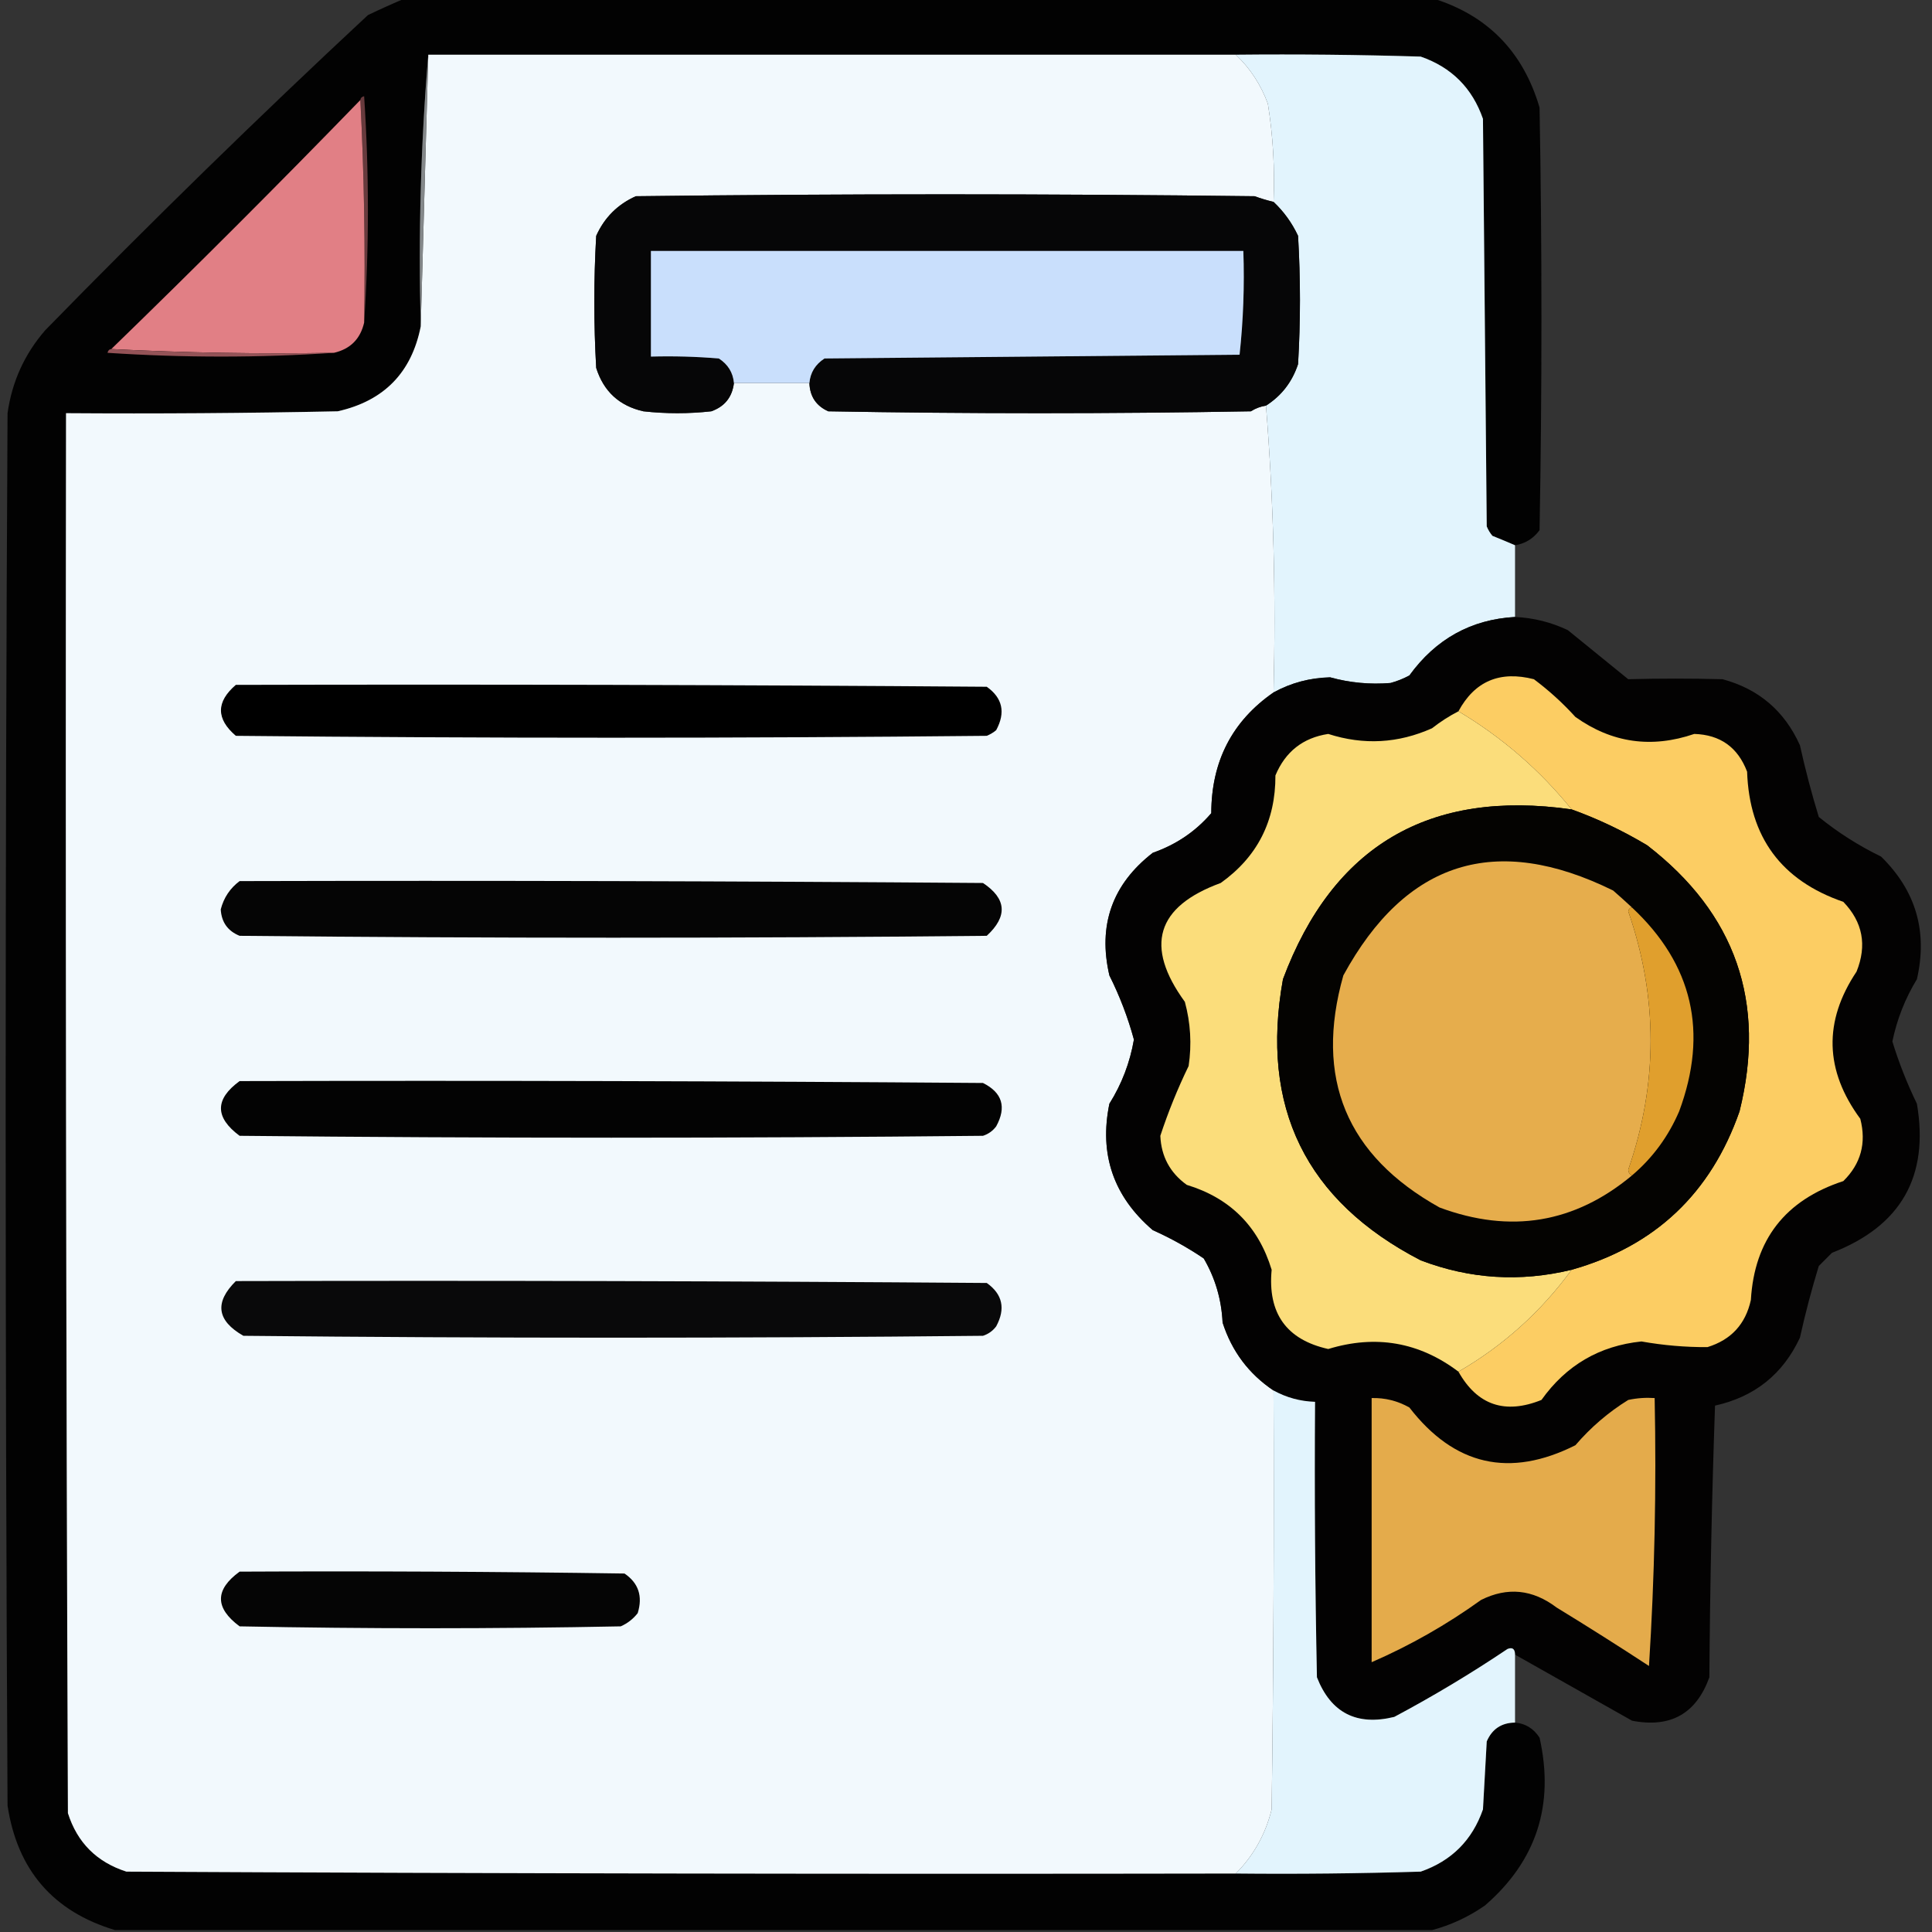 <?xml version="1.0" encoding="UTF-8"?>
<!DOCTYPE svg PUBLIC "-//W3C//DTD SVG 1.1//EN" "http://www.w3.org/Graphics/SVG/1.1/DTD/svg11.dtd">
<svg xmlns="http://www.w3.org/2000/svg" version="1.1" width="512px" height="512px" style="shape-rendering:geometricPrecision; text-rendering:geometricPrecision; image-rendering:optimizeQuality; fill-rule:evenodd; clip-rule:evenodd" xmlns:xlink="http://www.w3.org/1999/xlink">
<rect width="100%" height="100%" fill="#333333" stroke="none"/>
<g><path style="opacity:0.975" fill="#020202" d="M 107.5,-0.5 C 198.167,-0.5 288.833,-0.5 379.5,-0.5C 394.124,3.958 403.624,13.625 408,28.5C 408.667,65.833 408.667,103.167 408,140.5C 406.362,142.734 404.195,144.067 401.5,144.5C 399.611,143.678 397.611,142.845 395.5,142C 394.874,141.25 394.374,140.416 394,139.5C 393.667,103.5 393.333,67.5 393,31.5C 390.167,23.333 384.667,17.833 376.5,15C 360.17,14.5 343.837,14.333 327.5,14.5C 256.167,14.5 184.833,14.5 113.5,14.5C 111.51,38.143 110.843,62.143 111.5,86.5C 109.086,98.748 101.753,106.248 89.5,109C 65.502,109.5 41.502,109.667 17.5,109.5C 17.333,233.167 17.5,356.834 18,480.5C 20.474,488.307 25.64,493.474 33.5,496C 131.499,496.5 229.499,496.667 327.5,496.5C 343.837,496.667 360.17,496.5 376.5,496C 384.667,493.167 390.167,487.667 393,479.5C 393.333,473.5 393.667,467.5 394,461.5C 395.41,458.211 397.91,456.544 401.5,456.5C 404.263,456.744 406.429,458.077 408,460.5C 412.007,478.336 407.173,493.169 393.5,505C 389.123,508.025 384.456,510.192 379.5,511.5C 263.167,511.5 146.833,511.5 30.5,511.5C 14.091,506.583 4.59,495.583 2,478.5C 1.333,355.5 1.333,232.5 2,109.5C 3.178,101.147 6.511,93.814 12,87.5C 39.891,58.941 68.391,31.108 97.5,4C 100.893,2.38 104.226,0.88 107.5,-0.5 Z"/></g>
<g><path style="opacity:1" fill="#f2f9fd" d="M 113.5,14.5 C 184.833,14.5 256.167,14.5 327.5,14.5C 331.318,18.121 334.151,22.454 336,27.5C 337.376,36.098 337.876,44.765 337.5,53.5C 335.821,53.108 334.154,52.608 332.5,52C 277.833,51.333 223.167,51.333 168.5,52C 163.667,54.167 160.167,57.667 158,62.5C 157.333,74.167 157.333,85.833 158,97.5C 159.963,103.731 164.13,107.564 170.5,109C 176.5,109.667 182.5,109.667 188.5,109C 192.046,107.744 194.046,105.244 194.5,101.5C 201.167,101.5 207.833,101.5 214.5,101.5C 214.625,105.063 216.292,107.563 219.5,109C 256.833,109.667 294.167,109.667 331.5,109C 332.745,108.209 334.078,107.709 335.5,107.5C 337.491,132.478 338.157,157.811 337.5,183.5C 326.529,191.103 321.029,201.77 321,215.5C 316.86,220.334 311.694,223.834 305.5,226C 294.744,234.353 290.91,245.186 294,258.5C 296.746,263.984 298.913,269.651 300.5,275.5C 299.449,281.6 297.282,287.267 294,292.5C 291.247,305.906 295.08,317.072 305.5,326C 310.242,328.12 314.742,330.62 319,333.5C 322.04,338.692 323.707,344.359 324,350.5C 326.443,358.101 330.943,364.101 337.5,368.5C 337.667,405.502 337.5,442.502 337,479.5C 335.375,486.089 332.208,491.756 327.5,496.5C 229.499,496.667 131.499,496.5 33.5,496C 25.64,493.474 20.474,488.307 18,480.5C 17.5,356.834 17.333,233.167 17.5,109.5C 41.502,109.667 65.502,109.5 89.5,109C 101.753,106.248 109.086,98.748 111.5,86.5C 112.176,62.598 112.843,38.598 113.5,14.5 Z"/></g>
<g><path style="opacity:1" fill="#e2f4fd" d="M 327.5,14.5 C 343.837,14.333 360.17,14.5 376.5,15C 384.667,17.833 390.167,23.333 393,31.5C 393.333,67.5 393.667,103.5 394,139.5C 394.374,140.416 394.874,141.25 395.5,142C 397.611,142.845 399.611,143.678 401.5,144.5C 401.5,150.833 401.5,157.167 401.5,163.5C 389.857,164.161 380.524,169.328 373.5,179C 371.913,179.862 370.246,180.529 368.5,181C 363.064,181.443 357.731,180.943 352.5,179.5C 347.124,179.629 342.124,180.962 337.5,183.5C 338.157,157.811 337.491,132.478 335.5,107.5C 339.614,104.879 342.447,101.212 344,96.5C 344.667,85.167 344.667,73.833 344,62.5C 342.389,59.062 340.223,56.062 337.5,53.5C 337.876,44.765 337.376,36.098 336,27.5C 334.151,22.454 331.318,18.121 327.5,14.5 Z"/></g>
<g><path style="opacity:1" fill="#84888a" d="M 113.5,14.5 C 112.843,38.598 112.176,62.598 111.5,86.5C 110.843,62.143 111.51,38.143 113.5,14.5 Z"/></g>
<g><path style="opacity:1" fill="#673a3d" d="M 95.5,26.5 C 95.56,25.957 95.893,25.624 96.5,25.5C 97.828,45.663 97.828,65.663 96.5,85.5C 96.83,65.66 96.497,45.993 95.5,26.5 Z"/></g>
<g><path style="opacity:1" fill="#e17f85" d="M 95.5,26.5 C 96.497,45.993 96.83,65.66 96.5,85.5C 95.5,89.833 92.833,92.5 88.5,93.5C 68.66,93.83 48.993,93.497 29.5,92.5C 51.833,70.833 73.833,48.833 95.5,26.5 Z"/></g>
<g><path style="opacity:1" fill="#060607" d="M 337.5,53.5 C 340.223,56.062 342.389,59.062 344,62.5C 344.667,73.833 344.667,85.167 344,96.5C 342.447,101.212 339.614,104.879 335.5,107.5C 334.078,107.709 332.745,108.209 331.5,109C 294.167,109.667 256.833,109.667 219.5,109C 216.292,107.563 214.625,105.063 214.5,101.5C 214.744,98.737 216.077,96.571 218.5,95C 255.167,94.667 291.833,94.333 328.5,94C 329.485,84.917 329.818,75.751 329.5,66.5C 277.167,66.5 224.833,66.5 172.5,66.5C 172.5,75.833 172.5,85.167 172.5,94.5C 178.509,94.334 184.509,94.501 190.5,95C 192.923,96.571 194.256,98.737 194.5,101.5C 194.046,105.244 192.046,107.744 188.5,109C 182.5,109.667 176.5,109.667 170.5,109C 164.13,107.564 159.963,103.731 158,97.5C 157.333,85.833 157.333,74.167 158,62.5C 160.167,57.667 163.667,54.167 168.5,52C 223.167,51.333 277.833,51.333 332.5,52C 334.154,52.608 335.821,53.108 337.5,53.5 Z"/></g>
<g><path style="opacity:1" fill="#c9dffc" d="M 214.5,101.5 C 207.833,101.5 201.167,101.5 194.5,101.5C 194.256,98.737 192.923,96.571 190.5,95C 184.509,94.501 178.509,94.334 172.5,94.5C 172.5,85.167 172.5,75.833 172.5,66.5C 224.833,66.5 277.167,66.5 329.5,66.5C 329.818,75.751 329.485,84.917 328.5,94C 291.833,94.333 255.167,94.667 218.5,95C 216.077,96.571 214.744,98.737 214.5,101.5 Z"/></g>
<g><path style="opacity:1" fill="#945357" d="M 29.5,92.5 C 48.993,93.497 68.66,93.83 88.5,93.5C 68.663,94.828 48.663,94.828 28.5,93.5C 28.624,92.893 28.957,92.56 29.5,92.5 Z"/></g>
<g><path style="opacity:0.98" fill="#030202" d="M 401.5,163.5 C 406.397,163.724 411.064,164.891 415.5,167C 420.833,171.333 426.167,175.667 431.5,180C 439.824,179.779 448.157,179.779 456.5,180C 466.085,182.583 472.918,188.416 477,197.5C 478.424,203.936 480.091,210.269 482,216.5C 487.077,220.624 492.577,224.124 498.5,227C 507.732,236.031 510.898,246.864 508,259.5C 504.885,264.619 502.718,270.119 501.5,276C 503.215,281.609 505.381,287.109 508,292.5C 511.286,311.757 503.786,324.923 485.5,332C 484.333,333.167 483.167,334.333 482,335.5C 480.091,341.731 478.424,348.064 477,354.5C 472.483,364.181 464.983,370.181 454.5,372.5C 453.667,396.493 453.167,420.493 453,444.5C 449.517,454.161 442.684,457.994 432.5,456C 422.144,450.157 411.811,444.323 401.5,438.5C 401.483,436.972 400.816,436.472 399.5,437C 389.799,443.516 379.799,449.516 369.5,455C 359.532,457.434 352.699,453.934 349,444.5C 348.5,420.169 348.333,395.836 348.5,371.5C 344.588,371.376 340.921,370.376 337.5,368.5C 330.943,364.101 326.443,358.101 324,350.5C 323.707,344.359 322.04,338.692 319,333.5C 314.742,330.62 310.242,328.12 305.5,326C 295.08,317.072 291.247,305.906 294,292.5C 297.282,287.267 299.449,281.6 300.5,275.5C 298.913,269.651 296.746,263.984 294,258.5C 290.91,245.186 294.744,234.353 305.5,226C 311.694,223.834 316.86,220.334 321,215.5C 321.029,201.77 326.529,191.103 337.5,183.5C 342.124,180.962 347.124,179.629 352.5,179.5C 357.731,180.943 363.064,181.443 368.5,181C 370.246,180.529 371.913,179.862 373.5,179C 380.524,169.328 389.857,164.161 401.5,163.5 Z"/></g>
<g><path style="opacity:1" fill="#fccd63" d="M 386.5,363.5 C 398.367,356.636 408.367,347.636 416.5,336.5C 438.564,330.272 453.398,316.272 461,294.5C 468.144,265.596 459.977,242.096 436.5,224C 430.054,220.141 423.387,216.975 416.5,214.5C 408.053,204.054 398.053,195.387 386.5,188.5C 390.807,180.521 397.474,177.688 406.5,180C 410.466,182.964 414.133,186.297 417.5,190C 427.161,196.881 437.661,198.381 449,194.5C 455.878,194.707 460.544,198.041 463,204.5C 463.592,221.854 472.092,233.354 488.5,239C 493.654,244.344 494.82,250.511 492,257.5C 483.211,270.658 483.545,283.658 493,296.5C 494.65,302.926 493.15,308.426 488.5,313C 473.103,318.044 464.937,328.544 464,344.5C 462.601,350.9 458.767,355.066 452.5,357C 446.65,357.033 440.817,356.533 435,355.5C 423.874,356.65 415.041,361.816 408.5,371C 398.831,374.891 391.498,372.391 386.5,363.5 Z"/></g>
<g><path style="opacity:1" fill="#000000" d="M 62.5,181.5 C 128.834,181.333 195.168,181.5 261.5,182C 265.696,184.981 266.529,188.814 264,193.5C 263.25,194.126 262.416,194.626 261.5,195C 195.167,195.667 128.833,195.667 62.5,195C 57.248,190.506 57.248,186.006 62.5,181.5 Z"/></g>
<g><path style="opacity:1" fill="#fbdd7b" d="M 386.5,188.5 C 398.053,195.387 408.053,204.054 416.5,214.5C 378.739,209.117 353.239,224.117 340,259.5C 333.879,293.424 346.046,318.257 376.5,334C 389.553,338.977 402.886,339.81 416.5,336.5C 408.367,347.636 398.367,356.636 386.5,363.5C 376.093,355.654 364.593,353.654 352,357.5C 340.913,355.031 335.913,348.031 337,336.5C 333.5,325 326,317.5 314.5,314C 310.066,310.8 307.733,306.466 307.5,301C 309.586,294.663 312.086,288.496 315,282.5C 315.851,276.747 315.517,271.08 314,265.5C 303.253,250.745 306.419,240.245 323.5,234C 333.212,227.077 338.045,217.577 338,205.5C 340.639,199.188 345.306,195.521 352,194.5C 361.355,197.512 370.522,197.012 379.5,193C 381.734,191.25 384.068,189.75 386.5,188.5 Z"/></g>
<g><path style="opacity:1" fill="#040301" d="M 416.5,214.5 C 423.387,216.975 430.054,220.141 436.5,224C 459.977,242.096 468.144,265.596 461,294.5C 453.398,316.272 438.564,330.272 416.5,336.5C 402.886,339.81 389.553,338.977 376.5,334C 346.046,318.257 333.879,293.424 340,259.5C 353.239,224.117 378.739,209.117 416.5,214.5 Z"/></g>
<g><path style="opacity:1" fill="#e6ad4c" d="M 432.5,240.5 C 431.957,240.56 431.624,240.893 431.5,241.5C 439.408,264.326 439.408,287.159 431.5,310C 431.57,310.765 431.903,311.265 432.5,311.5C 417.313,324.16 400.313,326.993 381.5,320C 356.802,306.244 348.302,285.744 356,258.5C 372.545,228.155 396.379,220.655 427.5,236C 429.24,237.517 430.906,239.017 432.5,240.5 Z"/></g>
<g><path style="opacity:1" fill="#050505" d="M 63.5,233.5 C 129.168,233.333 194.834,233.5 260.5,234C 266.759,238.167 267.092,242.833 261.5,248C 195.5,248.667 129.5,248.667 63.5,248C 60.365,246.734 58.698,244.401 58.5,241C 59.299,237.896 60.966,235.396 63.5,233.5 Z"/></g>
<g><path style="opacity:1" fill="#e09f2d" d="M 432.5,240.5 C 448.596,255.56 452.763,273.56 445,294.5C 442.128,301.193 437.961,306.86 432.5,311.5C 431.903,311.265 431.57,310.765 431.5,310C 439.408,287.159 439.408,264.326 431.5,241.5C 431.624,240.893 431.957,240.56 432.5,240.5 Z"/></g>
<g><path style="opacity:1" fill="#030303" d="M 63.5,286.5 C 129.168,286.333 194.834,286.5 260.5,287C 265.626,289.553 266.793,293.386 264,298.5C 263.097,299.701 261.931,300.535 260.5,301C 194.833,301.667 129.167,301.667 63.5,301C 56.914,296.122 56.914,291.288 63.5,286.5 Z"/></g>
<g><path style="opacity:1" fill="#09090a" d="M 62.5,339.5 C 128.834,339.333 195.168,339.5 261.5,340C 265.696,342.981 266.529,346.814 264,351.5C 263.097,352.701 261.931,353.535 260.5,354C 195.167,354.667 129.833,354.667 64.5,354C 57.452,349.987 56.785,345.154 62.5,339.5 Z"/></g>
<g><path style="opacity:1" fill="#e2f4fd" d="M 337.5,368.5 C 340.921,370.376 344.588,371.376 348.5,371.5C 348.333,395.836 348.5,420.169 349,444.5C 352.699,453.934 359.532,457.434 369.5,455C 379.799,449.516 389.799,443.516 399.5,437C 400.816,436.472 401.483,436.972 401.5,438.5C 401.5,444.5 401.5,450.5 401.5,456.5C 397.91,456.544 395.41,458.211 394,461.5C 393.667,467.5 393.333,473.5 393,479.5C 390.167,487.667 384.667,493.167 376.5,496C 360.17,496.5 343.837,496.667 327.5,496.5C 332.208,491.756 335.375,486.089 337,479.5C 337.5,442.502 337.667,405.502 337.5,368.5 Z"/></g>
<g><path style="opacity:1" fill="#e4ab4b" d="M 363.5,370.5 C 367.059,370.408 370.392,371.241 373.5,373C 385.423,388.412 400.089,391.745 417.5,383C 421.578,378.251 426.245,374.251 431.5,371C 433.81,370.503 436.143,370.337 438.5,370.5C 438.989,394.316 438.489,417.983 437,441.5C 428.918,436.208 420.751,431.042 412.5,426C 406.147,421.184 399.48,420.517 392.5,424C 383.385,430.555 373.719,436.055 363.5,440.5C 363.5,417.167 363.5,393.833 363.5,370.5 Z"/></g>
<g><path style="opacity:1" fill="#050505" d="M 63.5,416.5 C 97.502,416.333 131.502,416.5 165.5,417C 169.212,419.513 170.378,423.013 169,427.5C 167.786,429.049 166.286,430.215 164.5,431C 130.833,431.667 97.167,431.667 63.5,431C 56.914,426.122 56.914,421.288 63.5,416.5 Z"/></g>
</svg>
